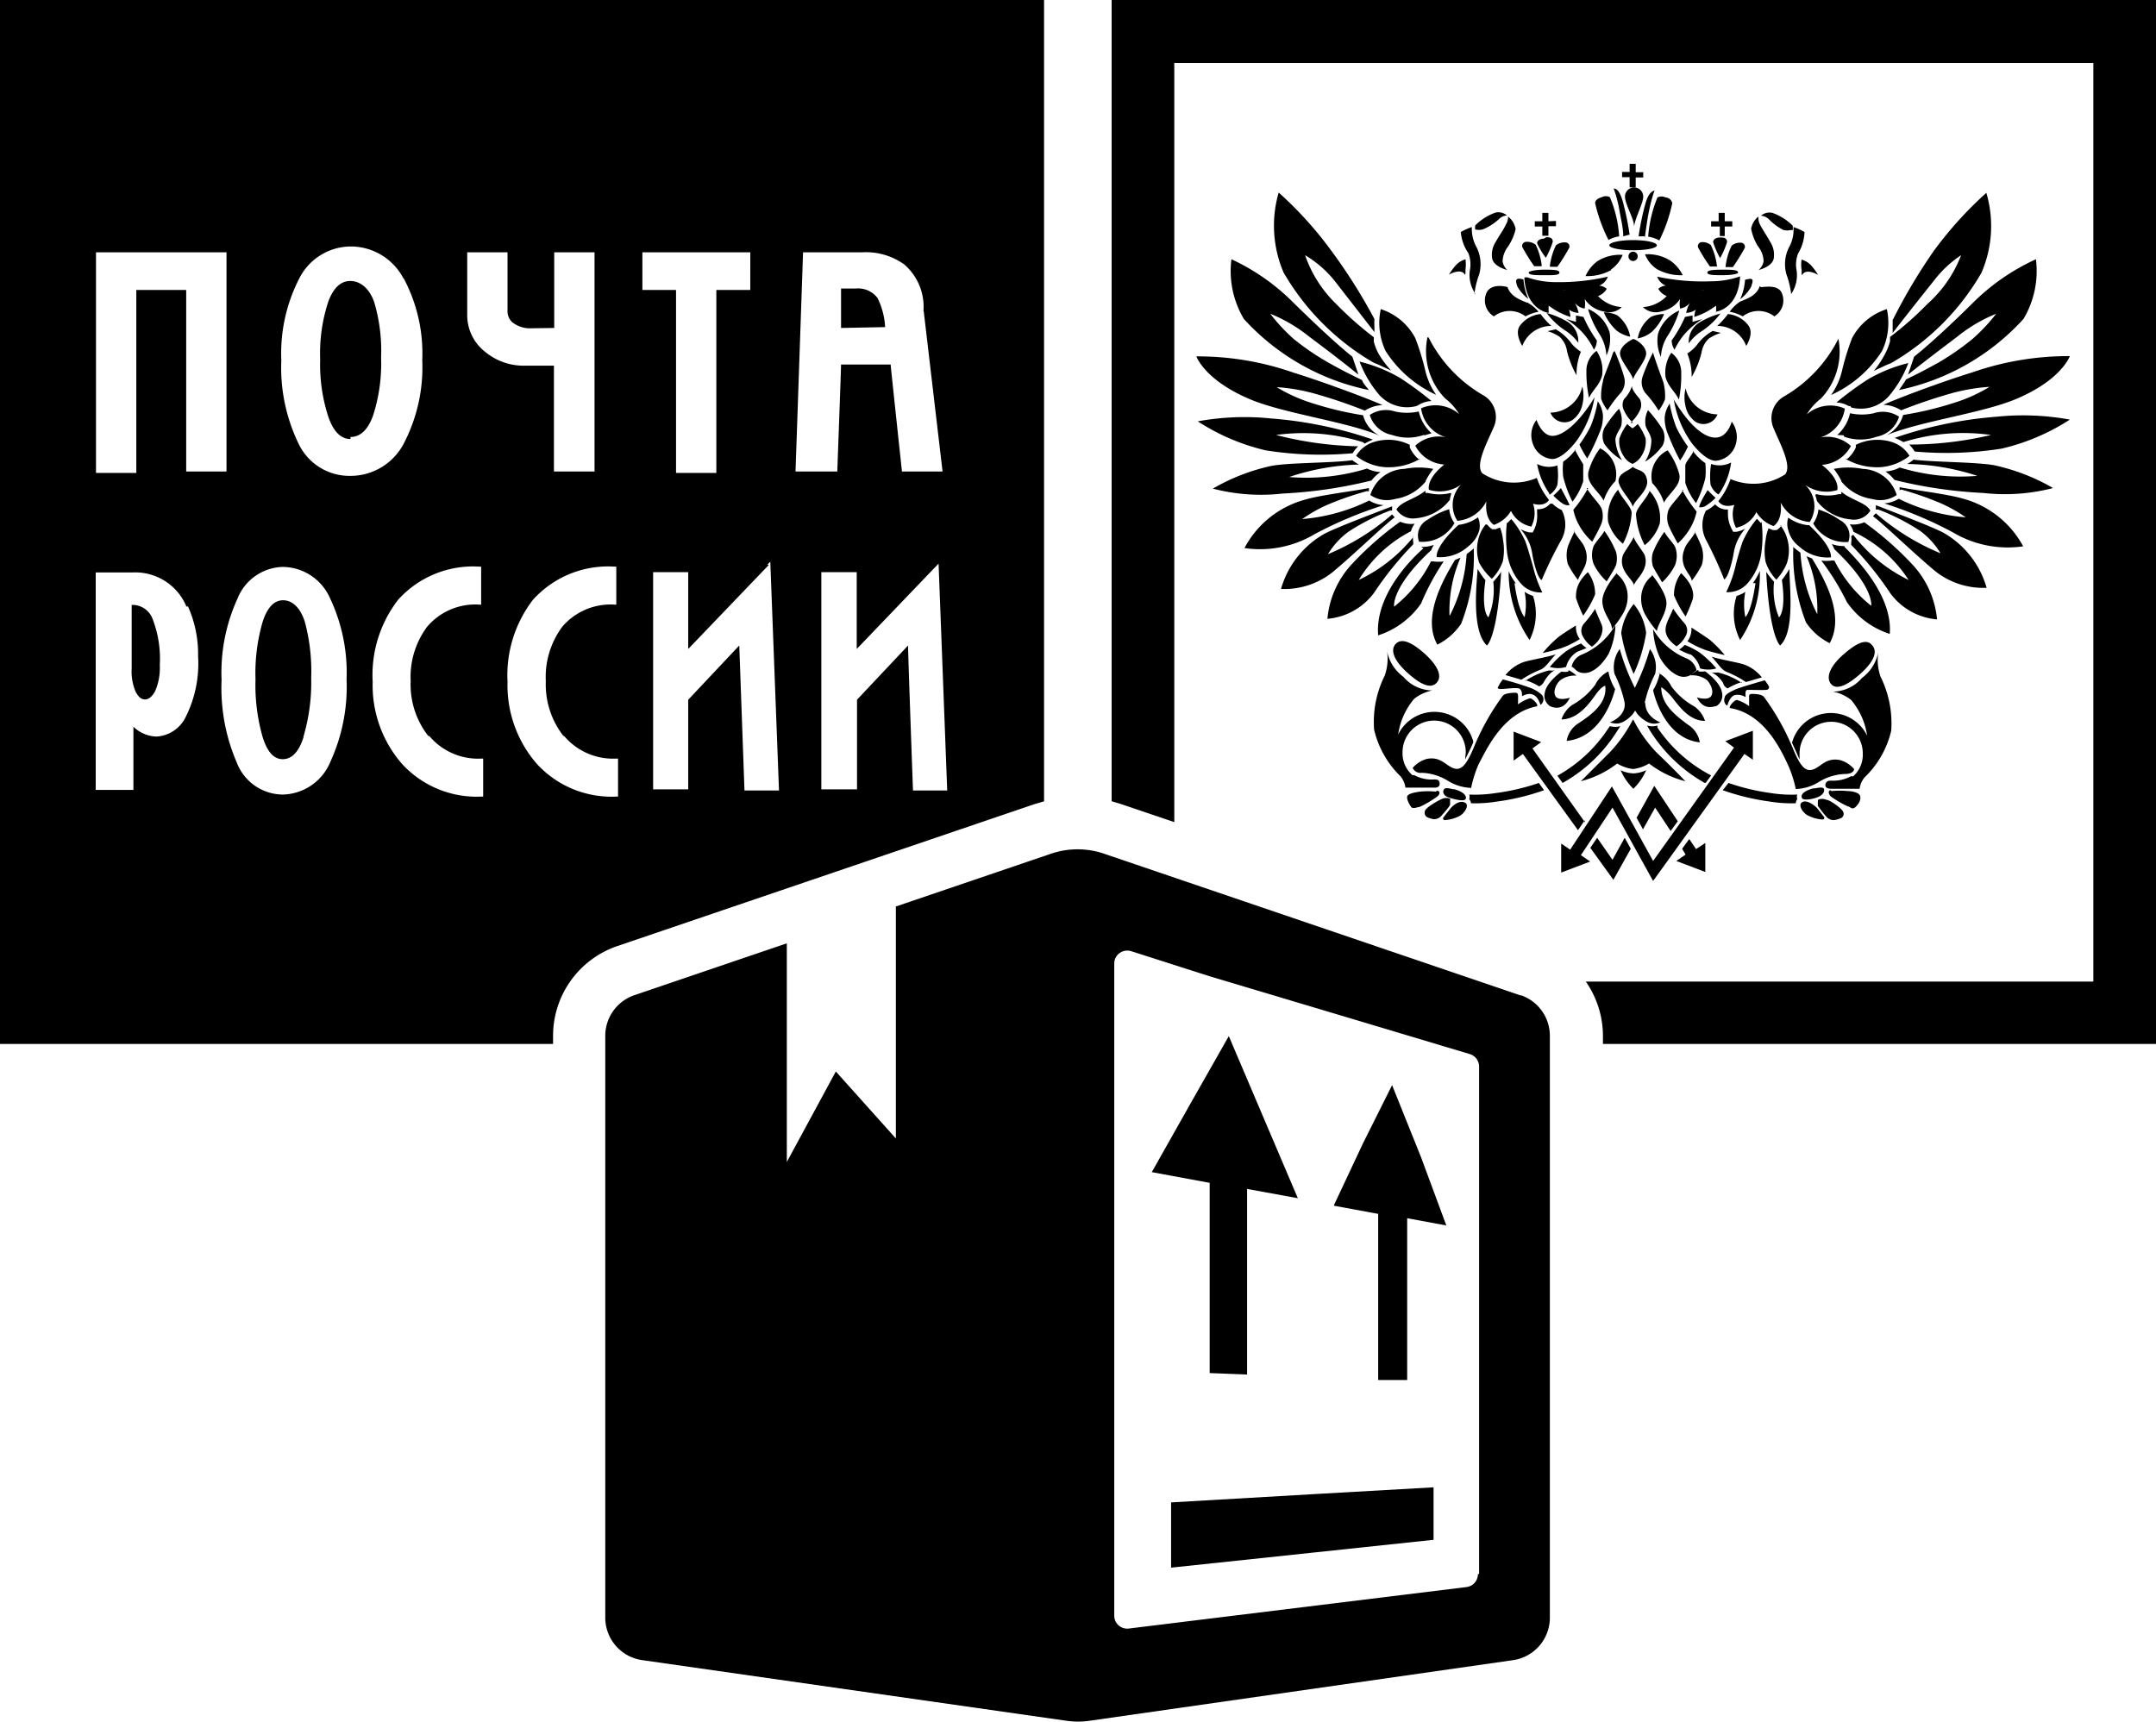 <svg viewBox="0 0 74.34 59.37" fill="currentColor" id="delivery2" xmlns="http://www.w3.org/2000/svg">
            <!-- Вторая картинка доставки -->
            <path class="alcls-1" d="M36 27.63V0H0v36h19.07v-.28a3.27 3.27 0 0 1 2.23-3.1l14.37-4.89.34-.1zm16.44 6.69a1.48 1.48 0 0 1 1 1.41v20.05a1.48 1.48 0 0 1-1.27 1.47l-14.6 2.09a2.78 2.78 0 0 1-.8 0l-14.62-2.09a1.48 1.48 0 0 1-1.28-1.47V35.73a1.48 1.48 0 0 1 1-1.41l5.26-1.79v7.54l1.69-3.12 2.07 2.31v-8l5.35-1.82a2.84 2.84 0 0 1 1.83 0l14.37 4.89zM46 41.58l1.52.28v5.73h1V44.8v-2.79l1.35.25-.87-2.35-1-2.49-1 2-1 2.13zm-5.62 10.23v2.25l5-.53 4.05-.43v-1.81l-4.05.23-5 .29zm-.67-11.39l2 .37v6.56l1.29.05v-3.19V41l1.75.32-1.15-2.7-1.23-2.89L41.08 38l-1.36 2.41zM51 54.28v-17.5a.45.45 0 0 0-.32-.43l-3.17-.95-5.82-1.74L39 32.8a.45.45 0 0 0-.4.07.44.44 0 0 0-.18.36v22.48a.44.44 0 0 0 .15.34.45.45 0 0 0 .35.11l11.64-1.43a.45.45 0 0 0 .4-.45zM73.26 0H38.33v27.63l.33.1 1.83.62V2.17h31.69v31.68h-17.5a3.28 3.28 0 0 1 .59 1.87V36h19.07V0zm-24 11.64a4.79 4.79 0 0 0 1.9 2 .86.86 0 0 1 .34 1.1c-.23.53-.64 1.29-.39 1.58a2 2 0 0 0 1.88.16 2.47 2.47 0 0 0 .42.76s-.13.25-.55.13a1 1 0 0 1-.06.79 1 1 0 0 1-.7-.54 1.11 1.11 0 0 1-.59.48s-.32-.17-.26-.81a1.23 1.23 0 0 1-1 .67 1 1 0 0 1 .13-1.25 1.27 1.27 0 0 1-1.11.18s-.11-.36.53-.87a1.22 1.22 0 0 1-1-.65 1.18 1.18 0 0 1 1.06-.29 1.21 1.21 0 0 1-.86-1 1.24 1.24 0 0 1 1.31.2 1.9 1.9 0 0 0-.48-.54 2.34 2.34 0 0 1-.61-2.11zm13.28 15.55c.06 0 .29-.07.34 0s0 .2-.16.28-.52.15-.58.06 0-.25.41-.35zm.1.66l.26.33a.06.06 0 0 1-.07.08 1.25 1.25 0 0 1-.53-.16c-.18-.12-.29-.35-.17-.43s.31 0 .51.18zm.05-.27a.34.34 0 0 1 .28 0c.12 0 .56.31.59.43a.16.16 0 0 1-.1.21.87.87 0 0 1-.22.06.33.33 0 0 1-.27-.12 4.65 4.65 0 0 1-.29-.37v-.17zm.46-.3a2.76 2.76 0 0 1 .56 0c.19 0 .41.07.43.17s0 .21-.14.36-.2 0-.28 0a3.55 3.55 0 0 1-.6-.35c-.07-.08-.1-.19 0-.21zM59.6 27a7.55 7.55 0 0 0 1.47.35 4.5 4.5 0 0 0 .9.05.28.28 0 0 0 0 .16.25.25 0 0 0-.05.14 4.72 4.72 0 0 1-.91-.06 8.1 8.1 0 0 1-1.61-.39l.2-.25zm-.82 0a5.28 5.28 0 0 1-1.89-1.81l-.1-.17a.65.65 0 0 0 .36 0v.07A5 5 0 0 0 59 26.74l-.18.25zm5.12-.23a1 1 0 0 0 .33-.79 1.09 1.09 0 1 0-2.18 0v.21s-.23-.51-.26-.58a1.39 1.39 0 0 1 2.59-.24 2.46 2.46 0 0 0-.55-1.23 1.46 1.46 0 0 0-.63-.29 1.33 1.33 0 0 0 1-.47 1.45 1.45 0 0 0 .56-.87 1.81 1.81 0 0 0 .08.82 3.62 3.62 0 0 1 .37 1.87 3.26 3.26 0 0 1-.92 1.61.78.78 0 0 0-.17.39h-1s-.19 0-.18-.13.11-.15.2-.15a1.27 1.27 0 0 0 .68-.15zm.65-4.52c.23.25 0 .63-.42 1s-.81.57-1 .33 0-.63.42-1 .8-.59 1-.33zm-6.3 6.69l.23.34.32-.21v1l-1-.38.32-.22-.12-.2.24-.33zm-.65-.29l-.53-.8-.42.75-.22-.4.61-1.1.18.27.63.95-.24.33zm-.6 1.73l-1.4-2.53-1.09 1.64.32.22-1 .38v-1l.31.21 1.26-1.91.18-.27L57 29.69l2.79-3.91-.3-.22.95-.36v1l-.29-.2L57 30.38zm-.68-3.71a1.13 1.13 0 0 0 .44-.11 2 2 0 0 1-.44.64 2 2 0 0 1-.44-.64 1.1 1.1 0 0 0 .44.11zm0-1.85a4.69 4.69 0 0 0 .79 1.12c.21.2.74.72 1 1a3.45 3.45 0 0 1-1.25-.61 1.41 1.41 0 0 1-.55.19 1.42 1.42 0 0 1-.55-.19 3.43 3.43 0 0 1-1.25.61l1-1a4.88 4.88 0 0 0 .79-1.12zm.87-1.61a1.06 1.06 0 0 1 .44.46 2.44 2.44 0 0 0 .79.69 1 1 0 0 1 .37.5c-.63 0-1-.68-1.22-.91s-.29-.25-.29-.25c0 .62.54 1 .92 1.29a.88.88 0 0 1 .41.61c-1.28-.14-1.61-1.8-1.61-1.8a1.78 1.78 0 0 0 .23-.59zm4.73 4a4.12 4.12 0 0 0-.25-.79c-.23-.49-.8-1.79-2-2-.11 0 .13-.3.23-.28a1.46 1.46 0 0 1 .41.21V24s0-.07.09-.07.33 0 .42.1a8.35 8.35 0 0 1 1 1.78c.26.63.44.82.71.72s.43-.41.91-.32a1 1 0 0 1 .49.31c0 .08-.09.17-.31.17a1.85 1.85 0 0 0-.88.26 1.61 1.61 0 0 1-.83.26zm-3.36-4.06a.59.59 0 0 0 .23 0s.51.35.58.71a.43.43 0 0 1-.19.49c-.08 0-.43.18-.67-.3 0 0 .4.13.5-.06s-.07-.47-.17-.55a.84.84 0 0 0-.55-.15 1.33 1.33 0 0 1 .27-.19zm1.5.37a2.16 2.16 0 0 0-.49.22.32.32 0 0 1-.14-.13c0-.09-.25-.38-.43-.42a1.39 1.39 0 0 0 .24 0 3 3 0 0 1 .32.1 2.82 2.82 0 0 1 .5.26zm-.52.81a.24.24 0 0 1-.07-.28c0-.11.25-.22.38-.28s.79-.25 1-.31a1.23 1.23 0 0 1 .15.23s0 .09-.09.1-.55 0-.65 0-.07.16-.07.25a.54.54 0 0 0-.29-.08c-.16 0-.25.1-.34.36zM59 22.64c.26.09.84.19 1.09.26a1.38 1.38 0 0 1 .66.46l-.55.16a3.55 3.55 0 0 0-.64-.34c-.22-.08-.32-.31-.55-.54zm-.82-.52a.7.7 0 0 0 .14-.48s.48.31.63.42a4.12 4.12 0 0 1 .52.53s-.37-.08-.65-.17a3.31 3.31 0 0 1-.64-.31zm-.28.28a1 1 0 0 0 .19-.16 2.67 2.67 0 0 1 .51.26 3.5 3.5 0 0 1 .58.55 1 1 0 0 1-.56 0 .85.85 0 0 0-.32-.48c-.06 0-.23-.08-.39-.16zm-.9-.7a2.37 2.37 0 0 0 1.14 1 .58.58 0 0 1 .36.42c-.13.06-.18.22-.45.22s-.61-.29-.82-.67a2.65 2.65 0 0 1-.23-.97zm.7-.7a4 4 0 0 0 .38.49.38.38 0 0 1 .05.43 1 1 0 0 1-.32.37c-.35-.25-.41-.48-.37-.68s.19-.44.25-.62zm-7.58 6.21c.38.1.47.26.41.35s-.4 0-.58-.06-.22-.19-.16-.28.28 0 .34 0zm-.1.66c.2-.22.39-.26.51-.18s0 .31-.17.43a1.27 1.27 0 0 1-.53.16.06.06 0 0 1-.07-.08l.26-.33zm-.02-.3v.17c0 .06-.23.31-.29.38a.34.34 0 0 1-.27.13.83.83 0 0 1-.21-.06.17.17 0 0 1-.1-.21c0-.12.47-.38.59-.43a.35.35 0 0 1 .29 0zm-.46-.3c.14 0 .11.14 0 .21a3.5 3.5 0 0 1-.6.35c-.08 0-.22.08-.28 0s-.16-.26-.14-.36.24-.14.43-.17a2.76 2.76 0 0 1 .56 0zm4.34-.27l-.18-.25a5 5 0 0 0 1.76-1.64l.05-.07a.64.64 0 0 0 .36 0l-.11.17A5.25 5.25 0 0 1 53.88 27zm-.82 0l.18.25a8 8 0 0 1-1.61.39 4.68 4.68 0 0 1-.91.06.25.25 0 0 0-.06-.14.27.27 0 0 0 0-.16 4.49 4.49 0 0 0 .9-.05 7.52 7.52 0 0 0 1.5-.35zm-4.3-.27a1.28 1.28 0 0 0 .69.15c.09 0 .19 0 .19.15s-.18.13-.18.13h-1a.78.78 0 0 0-.17-.39 3.28 3.28 0 0 1-.91-1.61 3.58 3.58 0 0 1 .37-1.87 1.82 1.82 0 0 0 .08-.82 1.44 1.44 0 0 0 .56.87 1.33 1.33 0 0 0 1 .47 1.46 1.46 0 0 0-.63.29 2.42 2.42 0 0 0-.55 1.23 1.39 1.39 0 0 1 2.59.24c0 .07-.22.49-.26.58s0-.13 0-.21a1.09 1.09 0 1 0-2.18 0 1 1 0 0 0 .34.79zm-.64-4.52c.23-.25.63 0 1 .33s.65.74.42 1-.63 0-1-.33-.65-.74-.42-1zm6.52 6.08l-.23.34-1.9-2.63-.32.23v-1l.95.36-.3.22 1.82 2.56zm.2.94l.23-.34.53.76.42-.76.21.38-.6 1.07-.8-1.11zm.62-6.06a1.75 1.75 0 0 0 .23.59s-.36 1.66-1.67 1.79a.89.89 0 0 1 .41-.61c.39-.26 1-.67.92-1.29 0 0-.1 0-.29.25s-.59.9-1.22.91a1 1 0 0 1 .37-.5 2.48 2.48 0 0 0 .79-.69 1.06 1.06 0 0 1 .44-.46zm-4.73 4a1.62 1.62 0 0 1-.83-.26 1.84 1.84 0 0 0-.88-.26.29.29 0 0 1-.31-.17 1 1 0 0 1 .49-.31c.47-.09.64.22.91.32s.45-.1.71-.72a8.26 8.26 0 0 1 1-1.78c.09-.1.38-.1.42-.1s.09 0 .1.07 0 .33 0 .33a1.44 1.44 0 0 1 .41-.21c.1 0 .34.26.23.28-1.18.23-1.75 1.54-2 2a4.08 4.08 0 0 0-.25.79zm3.36-4.06a1.35 1.35 0 0 1 .27.19.84.84 0 0 0-.55.15c-.11.08-.28.36-.18.55s.5.06.5.06c-.23.48-.59.33-.67.3a.43.43 0 0 1-.19-.49c.06-.35.57-.71.57-.71a.63.63 0 0 0 .23 0zm-1.5.37a2.79 2.79 0 0 1 .5-.26 3.19 3.19 0 0 1 .32-.1 1.45 1.45 0 0 0 .24 0c-.18 0-.38.33-.43.42a.33.33 0 0 1-.15.13 2.14 2.14 0 0 0-.49-.22zm.52.81c-.09-.26-.19-.33-.34-.36a.54.54 0 0 0-.29.08c0-.09 0-.18-.07-.25s-.48 0-.65 0-.11-.06-.09-.1a1.25 1.25 0 0 1 .15-.23 10.29 10.29 0 0 1 1 .31c.13.06.34.18.38.28a.24.24 0 0 1-.07.28zm.54-1.73c-.23.23-.34.46-.55.54a3.47 3.47 0 0 0-.64.34l-.55-.16a1.39 1.39 0 0 1 .66-.46c.25-.07.83-.17 1.09-.26zm.82-.52a3.11 3.11 0 0 1-.63.31c-.28.09-.65.17-.65.17a4.19 4.19 0 0 1 .52-.53c.14-.12.63-.42.63-.42a.72.72 0 0 0 .14.48zm.29.28c-.16.08-.33.13-.38.16A.85.85 0 0 0 54 23a1 1 0 0 1-.56 0 3.31 3.31 0 0 1 .57-.55 2.77 2.77 0 0 1 .51-.26 1 1 0 0 0 .19.16zm.94-.7a2.67 2.67 0 0 1-.23.92c-.22.38-.54.67-.83.67s-.31-.16-.45-.22a.58.58 0 0 1 .36-.42 2.38 2.38 0 0 0 1.14-1zM55 21c.06.18.23.52.25.62s0 .43-.36.68a1 1 0 0 1-.32-.37.38.38 0 0 1 .05-.43A3.88 3.88 0 0 0 55 21zm1.73 3.24c0 .49.52.67.52.67-.18.07-.39.1-.73-.22a.84.84 0 0 1-.14-.19.76.76 0 0 1-.14.19c-.33.32-.54.28-.73.22 0 0 .55-.19.51-.67a4.15 4.15 0 0 0-.35-1 1.06 1.06 0 0 1 .18-.86 7.63 7.63 0 0 0 .52 1.34 7.9 7.9 0 0 0 .52-1.34 1.05 1.05 0 0 1 .18.86 4.14 4.14 0 0 0-.36 1zm1.23-4.48c.41.39.45.7.41.89a5 5 0 0 1-.25.61 3.75 3.75 0 0 1-.4-.73 1.26 1.26 0 0 1 .25-.77zm-1 .06s.52.63.5 1-.29.68-.33.94a3.31 3.31 0 0 1-.37-.51 1.15 1.15 0 0 1-.17-.69 1 1 0 0 1 .37-.7zm-.63 3.42a5.62 5.62 0 0 1-.43-1.41 2 2 0 0 1 .43-1 1.93 1.93 0 0 1 .43 1 5.4 5.4 0 0 1-.43 1.41zm2.11-4.9c.07.15.18.37.24.54a1.06 1.06 0 0 1 0 .6 3 3 0 0 1-.35.55c0-.13-.15-.26-.25-.48a.79.79 0 0 1 0-.61c.05-.19.28-.39.38-.6zm-1.05 0c.08.17.28.35.37.52a.9.9 0 0 1 0 .62 2 2 0 0 1-.45.6c-.11-.19-.27-.44-.32-.56a.86.86 0 0 1 0-.46 3.3 3.3 0 0 1 .4-.72zm-1.05 1.86c0-.15-.27-.34-.37-.61a.62.62 0 0 1 0-.47c.08-.15.34-.51.36-.61 0 .1.29.47.37.61a.63.63 0 0 1 0 .47c-.1.27-.33.45-.37.61zM58 16.89a4.5 4.5 0 0 0 .5.75 1.87 1.87 0 0 1-.18.5 2.15 2.15 0 0 1-.47.6s-.25-.44-.32-.63a.77.77 0 0 1 0-.52c.08-.19.38-.46.51-.7zm1.16.27a1.75 1.75 0 0 1-.31.26.34.34 0 0 1-.26.07c0-.13.29-.59.29-.59a3.56 3.56 0 0 0 .28.27zm.09-.11a.66.66 0 0 1-.27-.34A2.63 2.63 0 0 1 59 16a.88.88 0 0 0 .69-.05 2.5 2.5 0 0 1-.4 1.06zm-.88-1.5a1.76 1.76 0 0 0 .43.42 2.4 2.4 0 0 1 0 .52 3.91 3.91 0 0 1-.32.86 2.22 2.22 0 0 1-.37-.7v-.59c0-.12.19-.3.29-.51zm-1 1.77a1.7 1.7 0 0 0-.4-.66 1 1 0 0 1 .53-1.13 2.45 2.45 0 0 1 .4.81c.09.39-.33.63-.53 1zm-.49-.39a1.4 1.4 0 0 1 .35 1.12 1.56 1.56 0 0 1-.52.75 2.64 2.64 0 0 1-.3-1.06c0-.21.37-.54.47-.81zm-.58.55c-.05-.23-.53-.68-.49-.93s.31-.29.49-.45c.18.15.42.08.49.45s-.44.69-.49.93zm0-1.48a.62.62 0 0 1-.32-.28.87.87 0 0 1-.14-.61 1.91 1.91 0 0 1 .27-.49 1.16 1.16 0 0 0 .18.15 1 1 0 0 0 .18-.15 2 2 0 0 1 .27.49.9.9 0 0 1-.14.61.66.66 0 0 1-.32.28zm1.82-2.61a1.15 1.15 0 0 0 1.1.9.52.52 0 0 1-.75.26.87.87 0 0 1-.35-.53 1.32 1.32 0 0 1 0-.63zm-.42.37c.53.89 1.06 1.35 1.47 1.33s.54-.55.54-.55a.88.88 0 0 1 .12.84.78.78 0 0 1-.67.51c-.19 0-.47-.16-.82-.6a3.55 3.55 0 0 1-.63-1.53zm-.13.15a4.29 4.29 0 0 0 .24.85 4.57 4.57 0 0 0 .39.64 3 3 0 0 1-.27.48 7.68 7.68 0 0 1-.41-.89 1.37 1.37 0 0 1-.12-.61 1 1 0 0 1 .17-.46zm-.73.25a4.69 4.69 0 0 1 .49.65.63.63 0 0 1 0 .55 1.92 1.92 0 0 1-.61.56 1.4 1.4 0 0 0 .22-.72c0-.2-.17-.39-.2-.52a.87.87 0 0 1 .08-.53zm-.53.42a1.22 1.22 0 0 1-.31-.42.41.41 0 0 1 0-.4 1.08 1.08 0 0 0 .27-.45c0 .14.15.3.27.45a.43.43 0 0 1 0 .4 1.3 1.3 0 0 1-.32.42zm.69-2.41c.14.45.31.89.35 1a1.81 1.81 0 0 1 .06.6 1.47 1.47 0 0 1-.22.39 3.74 3.74 0 0 0-.46-.61.61.61 0 0 1-.1-.54 6.19 6.19 0 0 1 .37-.86zm-.69.93c0-.19-.47-.67-.45-.93s.37-.44.45-.48c.08 0 .43.22.45.48s-.44.74-.45.93zm1.31-.94a.84.84 0 0 1 .35.7 4.25 4.25 0 0 1-.08.92c-.14-.29-.36-.43-.46-.77a1.23 1.23 0 0 1 .2-.85zm1.42-.75l.3.07a1.51 1.51 0 0 0-.41.19.81.81 0 0 0-.26.49 3.26 3.26 0 0 1-.34.84 2.12 2.12 0 0 0-.15-.81 1.37 1.37 0 0 0 .32-.28 1.67 1.67 0 0 1 .56-.5zm-1.66-.58a1.85 1.85 0 0 1-.43.62 1.1 1.1 0 0 1-.48.22 1.19 1.19 0 0 1 .45-.74 1.12 1.12 0 0 1 .47-.1zm.52-.11a3.38 3.38 0 0 1-.41.88 1.46 1.46 0 0 0-.22.71 1.34 1.34 0 0 1-.1-.8 1.3 1.3 0 0 1 .73-.8zm2.73-3.25a.52.52 0 0 0 .06.28c.06.13.27.44.34.58a.81.81 0 0 1 .13.58c-.05.29-.52.4-.52.4a.53.53 0 0 0 .17-.3.85.85 0 0 0-.19-.51 1.8 1.8 0 0 1-.24-.61.69.69 0 0 1 .26-.43zm1.13.46a.54.54 0 0 1-.27 0 1.88 1.88 0 0 1-.49-.36.42.42 0 0 0-.28-.13.44.44 0 0 1 .39-.1 1.85 1.85 0 0 1 .7.44.37.37 0 0 1 0 .16zm0 2.2a3 3 0 0 0-.16-.66 1.29 1.29 0 0 1 .08-.93 1.25 1.25 0 0 0 .16-.71 2 2 0 0 1 .38.17 1.51 1.51 0 0 1-.22.74 1.06 1.06 0 0 0-.05.6 1.16 1.16 0 0 1-.19.8zm.36-.66a1.31 1.31 0 0 0 0-.16 1.19 1.19 0 0 1 0-.36c.19.07.31.12.57.53 0 0-.41-.25-.55 0zm-6.19-3.54h.26v-.28h.21v.29h.26v.18h-.26v.34h-.21v-.35h-.26v-.18zM59 7.63h.26v-.29h.21v.29h.26v.18h-.26v.33h-.17v-.33H59v-.18zm.21 1.56h-.25a5.64 5.64 0 0 1-.41-.66.14.14 0 0 1 .12-.18.46.46 0 0 1 .32.1 2.19 2.19 0 0 1 .21.72zm.29 0a2.13 2.13 0 0 1 .21-.72.47.47 0 0 1 .33-.1.14.14 0 0 1 .12.18 6.68 6.68 0 0 1-.41.66h-.25zm-.17-1c.08 0 .22 0 .22.16a2.84 2.84 0 0 1-.24.55 2.85 2.85 0 0 1-.24-.55c0-.12.15-.16.22-.16zm0 2.61a2.5 2.5 0 0 1-.67.63 1.64 1.64 0 0 0-.43.41.79.79 0 0 1 .4-.74 2.93 2.93 0 0 1 .7-.29zm-.63.2a3.12 3.12 0 0 0-.55.45 2.32 2.32 0 0 0-.41.61.59.59 0 0 1-.1-.32 4.48 4.48 0 0 0 .46-.81l.26-.05v.22l.35-.1zm.88-.17a1 1 0 0 1 .71.4c.2.28-.08.7-.08.7a1.06 1.06 0 0 0-1-.69 2.8 2.8 0 0 0 .37-.41zm1.13-.93c.17 0 .53-.08.7.15a.64.64 0 0 1-.23.86.89.89 0 0 0-1.09 0 1.53 1.53 0 0 0-.45-.16 1.38 1.38 0 0 1 .36-.35c.19-.08.57-.19.68-.54zm.2.56a.13.13 0 1 1-.13-.13.13.13 0 0 1 .13.13zm-.74-.81c.31-.09.29 0 .21.24a1.38 1.38 0 0 1-.38.43 1.91 1.91 0 0 0 .17-.67zm-1 1.14a2.12 2.12 0 0 0 0-.25 2.48 2.48 0 0 1-.75.39.86.86 0 0 1 .05-.25.61.61 0 0 1-.33.11 1.19 1.19 0 0 1 .13-.35.52.52 0 0 1-.34.2.94.94 0 0 1 0-.33 1 1 0 0 1-.65.43.63.63 0 0 1-.63-.15 1.25 1.25 0 0 0 .82-.38.56.56 0 0 1-.29-.25.42.42 0 0 1 .26-.11.53.53 0 0 1-.3-.31A7.48 7.48 0 0 0 59 9.7a3 3 0 0 0 1-.17c-.06 1.14-.84 1.22-.84 1.22zm.17-.44c0-.34-.7-.34-.7-.34a6.06 6.06 0 0 0 .9 0 .49.49 0 0 1-.2.34zm-2.62-1.58a1.45 1.45 0 0 1 .86.21 1.28 1.28 0 0 1 .44.51 1.7 1.7 0 0 1-.89-.21 1.1 1.1 0 0 1-.41-.51zm.25.15a.73.73 0 0 1 .61.39 1.58 1.58 0 0 1-.58-.39zm-.26-.77h-.21A9.13 9.13 0 0 1 56.74 7c.07-.23.16-.39.31-.43a4.8 4.8 0 0 0-.18.65c-.07.33-.11.65-.16 1zm.5.14a1.17 1.17 0 0 0-.38-.13 4.36 4.36 0 0 1 .32-1.35.3.3 0 0 1 .28 0c.11 0 .22.1.23.2a5.3 5.3 0 0 1-.45 1.29zm-.87-.51c0-.24-.31-.74-.31-1a.31.31 0 0 1 .63 0c0 .22-.27.72-.31 1zm3.59 1.62c0 .05-.24.09-.53.09s-.53 0-.53-.09.24-.1.53-.1.53 0 .53.1zm-5.18 10.33a1.24 1.24 0 0 1 .25.77 3.68 3.68 0 0 1-.41.73 4.76 4.76 0 0 1-.25-.61c0-.19 0-.51.41-.89zm1 .06a1 1 0 0 1 .37.7 1.17 1.17 0 0 1-.17.69 3.18 3.18 0 0 1-.37.51c0-.26-.31-.53-.33-.94s.51-1 .51-1zm-1.48-1.48c.1.21.33.42.38.6a.79.79 0 0 1 0 .61c-.1.22-.2.35-.24.48a3.1 3.1 0 0 1-.35-.55 1.1 1.1 0 0 1 0-.6c.06-.17.17-.39.24-.54zm1.05 0a3.35 3.35 0 0 1 .4.72.85.85 0 0 1 0 .46c-.05.13-.21.38-.32.56a2 2 0 0 1-.45-.6.87.87 0 0 1 0-.62c.09-.17.28-.35.37-.52zm-.61-1.48c.13.24.42.51.51.7a.78.78 0 0 1 0 .52c-.07.19-.32.63-.32.63a2.19 2.19 0 0 1-.47-.6 1.86 1.86 0 0 1-.18-.5 4.55 4.55 0 0 0 .51-.75zm-1.16.27a2.79 2.79 0 0 0 .27-.27s.25.46.3.59a.34.34 0 0 1-.26-.07 1.84 1.84 0 0 1-.3-.26zm-.14-.1a2.57 2.57 0 0 1-.41-1 .89.89 0 0 0 .7.05 2.62 2.62 0 0 1 0 .67.66.66 0 0 1-.27.34zm.89-1.5c.1.21.29.51.29.51v.59a2.29 2.29 0 0 1-.37.7 3.87 3.87 0 0 1-.32-.86 2.3 2.3 0 0 1 0-.52 1.76 1.76 0 0 0 .43-.42zm1 1.77c-.19-.35-.61-.59-.53-1a2.43 2.43 0 0 1 .4-.81 1 1 0 0 1 .53 1.13 1.72 1.72 0 0 0-.4.66zm.49-.39c.1.27.47.6.47.81a2.64 2.64 0 0 1-.3 1.06 1.55 1.55 0 0 1-.51-.75 1.4 1.4 0 0 1 .35-1.12zm-1.23-3.55a1.31 1.31 0 0 1 0 .63.88.88 0 0 1-.35.53.52.52 0 0 1-.75-.26 1.15 1.15 0 0 0 1.1-.9zm.42.37a3.53 3.53 0 0 1-.64 1.53c-.35.44-.63.6-.82.6a.77.77 0 0 1-.66-.51.86.86 0 0 1 .12-.84s.17.53.53.55.94-.44 1.47-1.33zm.12.15a1 1 0 0 1 .17.46 1.35 1.35 0 0 1-.12.61 7.8 7.8 0 0 1-.42.89 3.18 3.18 0 0 1-.27-.48 4.34 4.34 0 0 0 .39-.64 4.18 4.18 0 0 0 .24-.85zm.73.25a.9.9 0 0 1 .08.53c0 .13-.19.31-.21.52a1.45 1.45 0 0 0 .23.72 2 2 0 0 1-.61-.56.63.63 0 0 1 0-.55 4.32 4.32 0 0 1 .49-.65zm-.16-2a6.57 6.57 0 0 1 .33.9.6.6 0 0 1-.11.54 4.2 4.2 0 0 0-.46.61 1.49 1.49 0 0 1-.22-.39 1.88 1.88 0 0 1 .06-.6c0-.13.21-.57.35-1zm-.62 0a1.2 1.2 0 0 1 .19.85c-.09.34-.31.48-.45.77a4.3 4.3 0 0 1-.09-.92.84.84 0 0 1 .35-.7zm-1.42-.75a1.69 1.69 0 0 1 .56.5 1.39 1.39 0 0 0 .32.28 2.05 2.05 0 0 0-.15.81 3.18 3.18 0 0 1-.33-.84.82.82 0 0 0-.26-.49 1.46 1.46 0 0 0-.41-.19l.31-.07zm1.66-.58a1.11 1.11 0 0 1 .47.1 1.19 1.19 0 0 1 .45.74 1.1 1.1 0 0 1-.48-.22 1.85 1.85 0 0 1-.43-.62zm-.52-.11a1.3 1.3 0 0 1 .73.8 1.36 1.36 0 0 1-.11.8 1.55 1.55 0 0 0-.22-.71 3.4 3.4 0 0 1-.41-.88zM52 7.47a.7.7 0 0 1 .26.43 1.83 1.83 0 0 1-.26.6.89.89 0 0 0-.19.51.52.52 0 0 0 .16.3s-.47-.11-.52-.4a.81.81 0 0 1 .13-.58c.07-.14.29-.45.34-.58a.51.51 0 0 0 .08-.28zm-1.13.46a.34.34 0 0 1 0-.16 1.84 1.84 0 0 1 .7-.44.45.45 0 0 1 .39.1.43.43 0 0 0-.28.13 1.87 1.87 0 0 1-.55.35.53.53 0 0 1-.27 0zm0 2.2a1.15 1.15 0 0 1-.19-.8 1.08 1.08 0 0 0-.05-.6 1.49 1.49 0 0 1-.26-.73 2.16 2.16 0 0 1 .38-.17 1.31 1.31 0 0 0 .17.71 1.3 1.3 0 0 1 .08.93 2.86 2.86 0 0 0-.16.66zm-.36-.66c-.14-.24-.55 0-.55 0 .26-.41.38-.46.57-.53a1.31 1.31 0 0 1 0 .36v.16zm3.14-1.85v.18h-.26v.33h-.21v-.32h-.26v-.18h.26v-.29h.21v.29zm-.21 1.56a2.23 2.23 0 0 1 .21-.72.47.47 0 0 1 .33-.1.14.14 0 0 1 .13.18 6.7 6.7 0 0 1-.41.66h-.25zm-.29 0h-.25a6.61 6.61 0 0 1-.41-.66.14.14 0 0 1 .13-.18.47.47 0 0 1 .33.1 2.17 2.17 0 0 1 .21.72zm.17-1c.08 0 .22 0 .22.16a2.88 2.88 0 0 1-.24.55 2.79 2.79 0 0 1-.3-.5c0-.12.15-.16.23-.16zm0 2.61a3.06 3.06 0 0 1 .7.29.79.79 0 0 1 .4.74 1.67 1.67 0 0 0-.43-.41 2.48 2.48 0 0 1-.67-.63zM54 11l.34.1v-.22l.26.05a4.33 4.33 0 0 0 .46.81.59.59 0 0 1-.1.32 2.35 2.35 0 0 0-.41-.61A3 3 0 0 0 54 11zm-.88-.17a3 3 0 0 0 .37.41 1.06 1.06 0 0 0-1 .69s-.28-.43-.08-.7a1 1 0 0 1 .71-.4zm-.46-.4a1.34 1.34 0 0 1 .39.32 1.53 1.53 0 0 0-.45.16.89.89 0 0 0-1.09 0 .64.64 0 0 1-.23-.86c.16-.24.53-.2.7-.15.11.34.49.46.68.54zm-.75.15a.13.13 0 1 1 .13-.13.13.13 0 0 1-.13.13zm.62-.94a2 2 0 0 0 .17.67 1.41 1.41 0 0 1-.38-.43c-.07-.2-.09-.33.22-.24zm.12-.08a3 3 0 0 0 1 .17 7.5 7.5 0 0 0 1.79-.19.52.52 0 0 1-.3.31.44.44 0 0 1 .26.11.56.56 0 0 1-.3.25 1.25 1.25 0 0 0 .82.38.63.63 0 0 1-.63.15 1 1 0 0 1-.65-.43.93.93 0 0 1 0 .33.51.51 0 0 1-.34-.2 1.23 1.23 0 0 1 .13.35.61.61 0 0 1-.33-.11.9.9 0 0 1 .05.25 2.46 2.46 0 0 1-.75-.39 2 2 0 0 0 0 .25s-.78-.08-.84-1.22zM54 10s-.68 0-.7.34a.48.48 0 0 1-.2-.34 6.1 6.1 0 0 0 .9 0zm1.56-.69a1.69 1.69 0 0 1-.89.21 1.27 1.27 0 0 1 .42-.52 1.45 1.45 0 0 1 .86-.21 1.12 1.12 0 0 1-.41.51zm-.45 0a.72.72 0 0 1 .61-.39 1.57 1.57 0 0 1-.61.39zm.86-1.16c0-.31-.09-.63-.15-1a4.61 4.61 0 0 0-.18-.65c.15 0 .24.2.31.43a10.08 10.08 0 0 1 .24 1.16zm-.5.14A5.4 5.4 0 0 1 55 7c0-.1.12-.17.23-.2a.3.3 0 0 1 .28 0 4.14 4.14 0 0 1 .32 1.35 1.2 1.2 0 0 0-.38.13zm1 .55a.16.16 0 1 1-.16-.16.16.16 0 0 1 .16.16zm-3.76.56c0-.05.24-.1.53-.1s.53 0 .53.1-.24.09-.53.09-.53 0-.53-.09zm2.78-.94c0-.1.37-.18.82-.18s.82.08.82.18-.37.17-.82.17-.82-.08-.82-.17zm8.11 10.4c.53.53 1.66 1.74 1.56 3a2.86 2.86 0 0 1-1.48-1.1 8.76 8.76 0 0 0-.88-1.43 1.18 1.18 0 0 0 .35 0h.1a4.64 4.64 0 0 0 1.27 1.56s.12-.64-1.27-1.95a1.31 1.31 0 0 0-.09-.18 1.18 1.18 0 0 0 .44.07zm-4.47-1.48a.54.54 0 0 0 .45.19v.14a1.11 1.11 0 0 0 .13.53l.05.1h.11a1.11 1.11 0 0 0 .31-.11 1.66 1.66 0 0 0-.41.9c-.17.83-.32.85-.32.85a13.31 13.31 0 0 0-.63-1.37 1.1 1.1 0 0 1 0-1 1.15 1.15 0 0 0 .32-.22zm4-3.75a2.4 2.4 0 0 0 .38-.83 8.79 8.79 0 0 1 .35-1.14 2.06 2.06 0 0 1 1.2-1 2.25 2.25 0 0 1-.17 1.45 4.09 4.09 0 0 1-1.75 1.51zm.68.38l-.07-.01a.92.92 0 0 0-.42-.12 11.11 11.11 0 0 1 1.09-.8 5.24 5.24 0 0 1 1.39-.56 3.8 3.8 0 0 1-.68 1.15 1.29 1.29 0 0 1-1.29.38zm-.24 1l-.22-.01a1.4 1.4 0 0 0 .44-.75 1.89 1.89 0 0 0 .82 0 1 1 0 0 1 .87.12 1 1 0 0 1-.77.69 1.67 1.67 0 0 1-1.12 0zm.12.82a1.14 1.14 0 0 0 .3-.4v-.09a1.67 1.67 0 0 1 1.23-.1 1.09 1.09 0 0 1 .62.48 1.82 1.82 0 0 1-1 .39 2.18 2.18 0 0 1-1.21-.29zm-.19.77a2.44 2.44 0 0 0-.27-.43 2.62 2.62 0 0 1 1 0 1.27 1.27 0 0 1 1.17.9 1 1 0 0 1-.84.14 1.69 1.69 0 0 1-1.08-.62zm-.87.44a1.61 1.61 0 0 0 .78 0h.08v-.08c.39.31.85.37 1 .65a.67.67 0 0 1-.69.3 1.66 1.66 0 0 1-1.15-.63 1.67 1.67 0 0 0-.06-.21zm.07.53a2.58 2.58 0 0 1 .73.36.6.6 0 0 1 .3.76 1.27 1.27 0 0 1-1.21-.64 1 1 0 0 0 .18-.48zm-.32.54c.85.79.75 1.11.75 1.11a1.44 1.44 0 0 1-1.1-.38 1 1 0 0 1-.37-.56.7.7 0 0 1 0-.43 1.43 1.43 0 0 0 .67.26zm-1 0a1.24 1.24 0 0 1 .23.42 1.43 1.43 0 0 1 0 .9 2 2 0 0 1-.36.56 1.59 1.59 0 0 1-.37-.61 2.06 2.06 0 0 1 0-.76 1.48 1.48 0 0 1 .1-.4l.15.06h.13a.53.53 0 0 0 .16-.15zm-.64-.11a4 4 0 0 1 0 1 2 2 0 0 1-.47 1.1.9.9 0 0 1-.75.32 4.24 4.24 0 0 0 .31-.85c.05-.22.16-.62.26-.9a3.29 3.29 0 0 1 .49-.78l.13.14zm4.76-1.88a7.14 7.14 0 0 0 2.68.29 8.15 8.15 0 0 0-2.42-.41 1.17 1.17 0 0 0 .22-.15c.68.09 2.22.08 2.81.2a7 7 0 0 1 2 .78 6.61 6.61 0 0 1-2.4.17 15.78 15.78 0 0 1-3.07-.45 1.26 1.26 0 0 0-.31-.29 1.23 1.23 0 0 0 .48-.13zm0 .79v-.11c.48.1 1.67.24 2.2.4a3.35 3.35 0 0 1 2.06 1.64 3.69 3.69 0 0 1-2.42-.48 13.88 13.88 0 0 0-2.37-1 1.12 1.12 0 0 0 .5-.16 6.34 6.34 0 0 0 2.31.64 5.2 5.2 0 0 0-.85-.48 10.75 10.75 0 0 0-1.38-.48zm-.82.66V17.42c.4.16 1.84.7 2.31.94a3.19 3.19 0 0 1 1.51 1.91 2.66 2.66 0 0 1-1.78-.58c-.8-.67-1.74-1.59-2.14-1.89l.1-.1a8.16 8.16 0 0 0 2.23 1.38 2.66 2.66 0 0 0-.7-.77 7.33 7.33 0 0 0-1.45-.74zm-.78.87A5.35 5.35 0 0 0 65.81 20a4.56 4.56 0 0 0-1.9-1.66.8.8 0 0 0-.13-.26.92.92 0 0 0 .5-.07 11.1 11.1 0 0 1 1.7 1.5 3.2 3.2 0 0 1 .81 1.85 2.23 2.23 0 0 1-1.61-.9 11.49 11.49 0 0 0-1.35-1.67v-.07a.65.65 0 0 0 0-.23zm-1.24 2.74a4.62 4.62 0 0 0-.37-2l.19.08c.51.83 1.11 2 .61 2.92a2.11 2.11 0 0 1-.82-.72 6.5 6.5 0 0 1-.44-2.42 1.63 1.63 0 0 0 0-.18l.07.06.18.14a5.34 5.34 0 0 0 .57 2.1zM61.44 20a3 3 0 0 0 .26-.38c0 .59.2 2.16-.32 2.64 0 0-.36-.26-.48-2.54a2.73 2.73 0 0 0 .27.34 2.52 2.52 0 0 0 .17 1.23s.26-.2.1-1.29zm-1 .11a2.13 2.13 0 0 0 .24-.42 4.05 4.05 0 0 1-.68 2.38 2 2 0 0 1-.12-1.52 1.11 1.11 0 0 0 .3-.14 2.23 2.23 0 0 0 0 .87s.2-.14.35-1.17zm2.94-8.47a2.34 2.34 0 0 1-.6 2.11 1.91 1.91 0 0 0-.48.54 1.23 1.23 0 0 1 1.31-.2 1.21 1.21 0 0 1-.86 1 1.2 1.2 0 0 1 1.07.29 1.22 1.22 0 0 1-1 .65c.65.51.53.87.53.87a1.27 1.27 0 0 1-1.11-.18A1 1 0 0 1 62.4 18a1.23 1.23 0 0 1-1-.67c.07.65-.25.81-.25.81a1.13 1.13 0 0 1-.59-.48 1 1 0 0 1-.7.54 1 1 0 0 1-.06-.79c-.42.13-.55-.13-.55-.13a2.5 2.5 0 0 0 .42-.76 2 2 0 0 0 1.88-.16c.25-.29-.17-1.05-.39-1.58a.86.86 0 0 1 .34-1.1 4.77 4.77 0 0 0 1.89-2zM49 18.86a1.19 1.19 0 0 0 .44-.07 1.2 1.2 0 0 0-.09.18c-1.4 1.3-1.28 1.95-1.28 1.95a4.69 4.69 0 0 0 1.27-1.56h.09a1.2 1.2 0 0 0 .35 0 8.45 8.45 0 0 0-.78 1.45 2.87 2.87 0 0 1-1.48 1.1c-.11-1.3 1-2.51 1.56-3zM65.28 11a19.27 19.27 0 0 1 1.4-2.35 13.09 13.09 0 0 1 1.81-2 4.05 4.05 0 0 1-.17 2.76 8.5 8.5 0 0 1-3.11 3.11l-.15.06-.45.21a3.35 3.35 0 0 0 .39-.59 2 2 0 0 0 .17-.43v-.15a11.56 11.56 0 0 0 1.29-1.14 4.3 4.3 0 0 0 1.16-1.68 3.85 3.85 0 0 0-.93.87c-.49.61-1 1.26-1.43 1.81v-.2-.25zm.43 2.09c.64-.31.8-.41 1.12-.58A9.29 9.29 0 0 0 68 11.7a6.28 6.28 0 0 0 .83-.88 5.23 5.23 0 0 0-1.33.78c-.43.33-1.13.85-1.71 1.32l.21-.62c.68-.54 1.67-1.5 2-1.83a7.47 7.47 0 0 1 2.2-1.53 3.23 3.23 0 0 1-.43 2.06 8 8 0 0 1-4.29 2.45c.05-.07.18-.26.23-.34zm-.09 1.22a11.55 11.55 0 0 0 1.73-.41 5.39 5.39 0 0 0 1.25-.56 6.65 6.65 0 0 0-1.27.21 18.4 18.4 0 0 0-1.78.6 1.19 1.19 0 0 0-.61-.19c.53-.24 2.06-.81 3.07-1.12a10.08 10.08 0 0 1 3.36-.56s-.29.83-1.88 1.49c-1.18.49-3.37.77-4.49 1.26a1.1 1.1 0 0 0 .62-.72zm0 .93a2.19 2.19 0 0 0-.29-.14 14.1 14.1 0 0 1 3.52-.73 8.93 8.93 0 0 1 2.52.1 7.43 7.43 0 0 1-2.35 1 12.17 12.17 0 0 1-3 .1 1.39 1.39 0 0 0-.19-.24 12.14 12.14 0 0 0 2.82-.33 6.91 6.91 0 0 0-3 .24zM47.39 11a2.5 2.5 0 0 0 0 .25v.2L46 9.66a3.83 3.83 0 0 0-1-.86 4.29 4.29 0 0 0 1.08 1.69 11.6 11.6 0 0 0 1.29 1.14v.15a1.86 1.86 0 0 0 .17.43 3.27 3.27 0 0 0 .43.57l-.45-.21-.15-.06a8.54 8.54 0 0 1-3.11-3.11 4.09 4.09 0 0 1-.17-2.76 12.93 12.93 0 0 1 1.81 2A18.89 18.89 0 0 1 47.39 11zm6.14 6.37a1.08 1.08 0 0 0 .32.22 1.09 1.09 0 0 1 0 1 13.76 13.76 0 0 0-.69 1.41s-.15 0-.32-.85a1.61 1.61 0 0 0-.41-.9 1.13 1.13 0 0 0 .31.11h.11l.05-.1a1.12 1.12 0 0 0 .1-.56v-.14a.54.54 0 0 0 .45-.19zm-4-3.75a4.07 4.07 0 0 1-1.75-1.51 2.25 2.25 0 0 1-.17-1.45 2.06 2.06 0 0 1 1.19 1 8.9 8.9 0 0 1 .35 1.14 2.39 2.39 0 0 0 .38.83zm-.68.38a1.29 1.29 0 0 1-1.29-.38 3.83 3.83 0 0 1-.68-1.15 5.25 5.25 0 0 1 1.39.56 11.76 11.76 0 0 1 1.09.8.91.91 0 0 0-.42.12l-.09.05zm.24 1A1.67 1.67 0 0 1 48 15a1 1 0 0 1-.77-.69 1 1 0 0 1 .87-.12 1.89 1.89 0 0 0 .82 0 1.42 1.42 0 0 0 .44.75l-.23.07zm-.12.82a2.16 2.16 0 0 1-1.21.29 1.82 1.82 0 0 1-1-.39 1.08 1.08 0 0 1 .62-.48 1.66 1.66 0 0 1 1.23.1v.09a1.14 1.14 0 0 0 .3.4zm.2.77a1.69 1.69 0 0 1-1.08.62 1 1 0 0 1-.84-.14 1.27 1.27 0 0 1 1.17-.9 2.63 2.63 0 0 1 1 0 2.36 2.36 0 0 0-.27.43zm.87.44a1.27 1.27 0 0 0-.05.21 1.66 1.66 0 0 1-1.15.63.68.68 0 0 1-.69-.3c.16-.28.62-.34 1-.65V17h.09a1.61 1.61 0 0 0 .78 0zm-.07.53a1 1 0 0 0 .18.48 1.27 1.27 0 0 1-1.22.64.61.61 0 0 1 .3-.76 2.63 2.63 0 0 1 .74-.36zm.32.54a1.43 1.43 0 0 0 .67-.26.72.72 0 0 1 .05.43 1.05 1.05 0 0 1-.37.56 1.44 1.44 0 0 1-1.1.38s-.1-.32.75-1.11zm1 0a.64.64 0 0 0 .16.15h.12l.15-.06a1.49 1.49 0 0 1 .1.4 2 2 0 0 1 0 .76 1.61 1.61 0 0 1-.38.61 2 2 0 0 1-.44-.56 1.46 1.46 0 0 1 0-.9 1.32 1.32 0 0 1 .23-.42zm.68-.06l.14-.14a3.26 3.26 0 0 1 .49.78c.1.29.21.68.27.9a4.17 4.17 0 0 0 .31.85.9.9 0 0 1-.75-.32 2 2 0 0 1-.47-1.1 4.22 4.22 0 0 1 0-1zm-5-4.93c0 .08.18.27.23.34A8 8 0 0 1 42.89 11a3.23 3.23 0 0 1-.43-2.06 7.39 7.39 0 0 1 2.17 1.53c.33.32 1.32 1.29 2 1.83l.21.62c-.58-.47-1.28-1-1.71-1.32a5.27 5.27 0 0 0-1.33-.78 6.11 6.11 0 0 0 .82.88 9.06 9.06 0 0 0 1.21.82c.31.17.48.27 1.12.58zm.03 1.21a1.08 1.08 0 0 0 .61.72c-1.11-.49-3.3-.77-4.48-1.26-1.59-.66-1.88-1.49-1.88-1.49a10 10 0 0 1 3.35.56c1 .31 2.54.88 3.07 1.12a1.21 1.21 0 0 0-.61.19 17.61 17.61 0 0 0-1.78-.6 6.54 6.54 0 0 0-1.26-.21 5.45 5.45 0 0 0 1.25.56 11.46 11.46 0 0 0 1.73.41zm0 .93a6.92 6.92 0 0 0-3-.25 12.17 12.17 0 0 0 2.83.39 1.27 1.27 0 0 0-.19.24 12.18 12.18 0 0 1-3-.1 7.4 7.4 0 0 1-2.34-1 8.91 8.91 0 0 1 2.52-.1 14.05 14.05 0 0 1 3.52.73 2.28 2.28 0 0 0-.29.14zm.12.9a1.22 1.22 0 0 0 .48.13 1.27 1.27 0 0 0-.31.29 15.83 15.83 0 0 1-3.07.45 6.59 6.59 0 0 1-2.4-.17 6.94 6.94 0 0 1 2-.78c.59-.12 2.13-.1 2.81-.2a1.34 1.34 0 0 0 .23.15 8.18 8.18 0 0 0-2.41.43 7.15 7.15 0 0 0 2.68-.29zm0 .79a10.72 10.72 0 0 0-1.38.48 5.09 5.09 0 0 0-.84.48 6.38 6.38 0 0 0 2.31-.64 1.08 1.08 0 0 0 .5.16 13.94 13.94 0 0 0-2.38 1 3.68 3.68 0 0 1-2.42.48A3.35 3.35 0 0 1 45 17.23c.53-.16 1.72-.3 2.2-.4v.11zm.83.66a7.44 7.44 0 0 0-1.46.74 2.69 2.69 0 0 0-.7.77A8.15 8.15 0 0 0 48 17.74l.09.1c-.4.3-1.34 1.22-2.14 1.89a2.67 2.67 0 0 1-1.78.58 3.19 3.19 0 0 1 1.51-1.91c.47-.24 1.91-.78 2.32-.94V17.61zm.78.87a.67.67 0 0 0 0 .23v.07a11.53 11.53 0 0 0-1.35 1.67 2.24 2.24 0 0 1-1.61.9 3.18 3.18 0 0 1 .81-1.85 11 11 0 0 1 1.7-1.5.91.91 0 0 0 .5.07.76.76 0 0 0-.13.26 4.53 4.53 0 0 0-1.8 1.68 5.36 5.36 0 0 0 1.88-1.48zM50 21.21a5.34 5.34 0 0 0 .57-2.1l.18-.14.07-.06a1.41 1.41 0 0 0 0 .18 6.37 6.37 0 0 1-.44 2.42 2.12 2.12 0 0 1-.82.72c-.5-.89.1-2.09.61-2.92l.19-.08a4.59 4.59 0 0 0-.38 2zM51.22 20c-.16 1.09.1 1.29.1 1.29a2.49 2.49 0 0 0 .17-1.23 2.59 2.59 0 0 0 .27-.34c-.13 2.28-.49 2.54-.49 2.54-.52-.49-.37-2-.32-2.64a3.18 3.18 0 0 0 .26.38zm1 .11c.14 1 .35 1.17.35 1.17a2.2 2.2 0 0 0 0-.87 1.18 1.18 0 0 0 .29.14 2 2 0 0 1-.12 1.52 4.11 4.11 0 0 1-.72-2.37 2.16 2.16 0 0 0 .25.42zm-45.74.8a4 4 0 0 1 .35 1.72 4.1 4.1 0 0 1-.44 2.12 1.19 1.19 0 0 1-1 .65 1.19 1.19 0 0 1-.79-.34v2.18H3.3v-7.5h1.29a1.91 1.91 0 0 1 1.84 1.18zm25.37-10.18l.65 5.53h-1.4s-.38-3.54-.39-3.69H29c0 .17-.13 3.69-.13 3.69h-1.44l.26-7.56h2.06a2.26 2.26 0 0 1 1.43.42 1.93 1.93 0 0 1 .66 1.62zm-2.85.58V9.95h.5a.84.84 0 0 1 .76.33 2.58 2.58 0 0 1 .26 1zm-9.89 0V8.7h1.39v7.56h-1.4v-3.65h-1a2.08 2.08 0 0 1-1.4-.5 1.6 1.6 0 0 1-.59-1.25V8.7h1.39v2a.52.52 0 0 0 .16.41 1 1 0 0 0 .69.21zm3.04-2.61h3.72V10H24.7v6.31h-1.39V10h-1.16V8.7zm-8.23.9a5.51 5.51 0 0 1 .64 2.82 5.69 5.69 0 0 1-.62 2.84 2.07 2.07 0 0 1-1.86 1.15 1.94 1.94 0 0 1-1.78-1.1 6 6 0 0 1-.6-2.88 5.65 5.65 0 0 1 .62-2.83 2 2 0 0 1 1.75-1.1 2.05 2.05 0 0 1 1.84 1.1zm-1.83 5.54c-.33 0-.58-.24-.76-.74a5.8 5.8 0 0 1-.29-2 5.7 5.7 0 0 1 .28-2c.18-.48.43-.71.76-.71s.65.24.82.72a5.89 5.89 0 0 1 .24 1.93 5.81 5.81 0 0 1-.28 2c-.18.49-.44.73-.78.73zM3.31 8.7h4.5v7.56H6.42V10H4.7v6.31H3.31V8.7zm11.5 16.69a2.2 2.2 0 0 0 1.79.77h.06v1.31h-.06a3.49 3.49 0 0 1-2.75-1.14 4.13 4.13 0 0 1-1-2.82 4.24 4.24 0 0 1 .88-2.83 3.48 3.48 0 0 1 2.8-1.14h.06v1.31h-.06a2.18 2.18 0 0 0-1.8.76 2.9 2.9 0 0 0-.57 1.88 2.87 2.87 0 0 0 .6 1.88zm-3.43-4.76a6 6 0 0 1 .57 2.8 6.2 6.2 0 0 1-.55 2.82 1.82 1.82 0 0 1-1.65 1.15 1.71 1.71 0 0 1-1.58-1.09 6.49 6.49 0 0 1-.53-2.86 6.15 6.15 0 0 1 .55-2.81 1.73 1.73 0 0 1 1.56-1.09 1.8 1.8 0 0 1 1.63 1.08zm-.92 4.81c-.16.49-.4.74-.71.74s-.53-.25-.69-.75a6.48 6.48 0 0 1-.25-2 6.34 6.34 0 0 1 .25-2c.16-.48.39-.73.7-.73s.59.24.75.74a6.58 6.58 0 0 1 .22 1.94 6.58 6.58 0 0 1-.26 2zm9-.05a2.21 2.21 0 0 0 1.79.77h.06v1.31h-.06a3.49 3.49 0 0 1-2.75-1.14 4.13 4.13 0 0 1-1-2.82 4.26 4.26 0 0 1 .88-2.83 3.49 3.49 0 0 1 2.81-1.14h.06v1.31h-.06a2.19 2.19 0 0 0-1.8.76 2.9 2.9 0 0 0-.57 1.88 2.89 2.89 0 0 0 .6 1.88zm7-5.92l.1-.1.3 7.89h-1.19l-.18-5-1.76 1.87v3.09h-1.21v-7.49h1.21v2.65l2.78-2.9zm5.9-.1l.3 7.89h-1.18s-.17-4.69-.17-5l-1.76 1.87v3.09h-1.23v-7.49h1.22v2.65l2.78-2.9.1-.1zM4.59 20.86a.74.74 0 0 1 .67.48 3.82 3.82 0 0 1 .25 1.6 2 2 0 0 1-.16.89c-.1.19-.22.29-.35.29s-.23-.09-.32-.26a1.75 1.75 0 0 1-.14-.8v-2.2z"></path>
            <!-- End -->
        </svg>